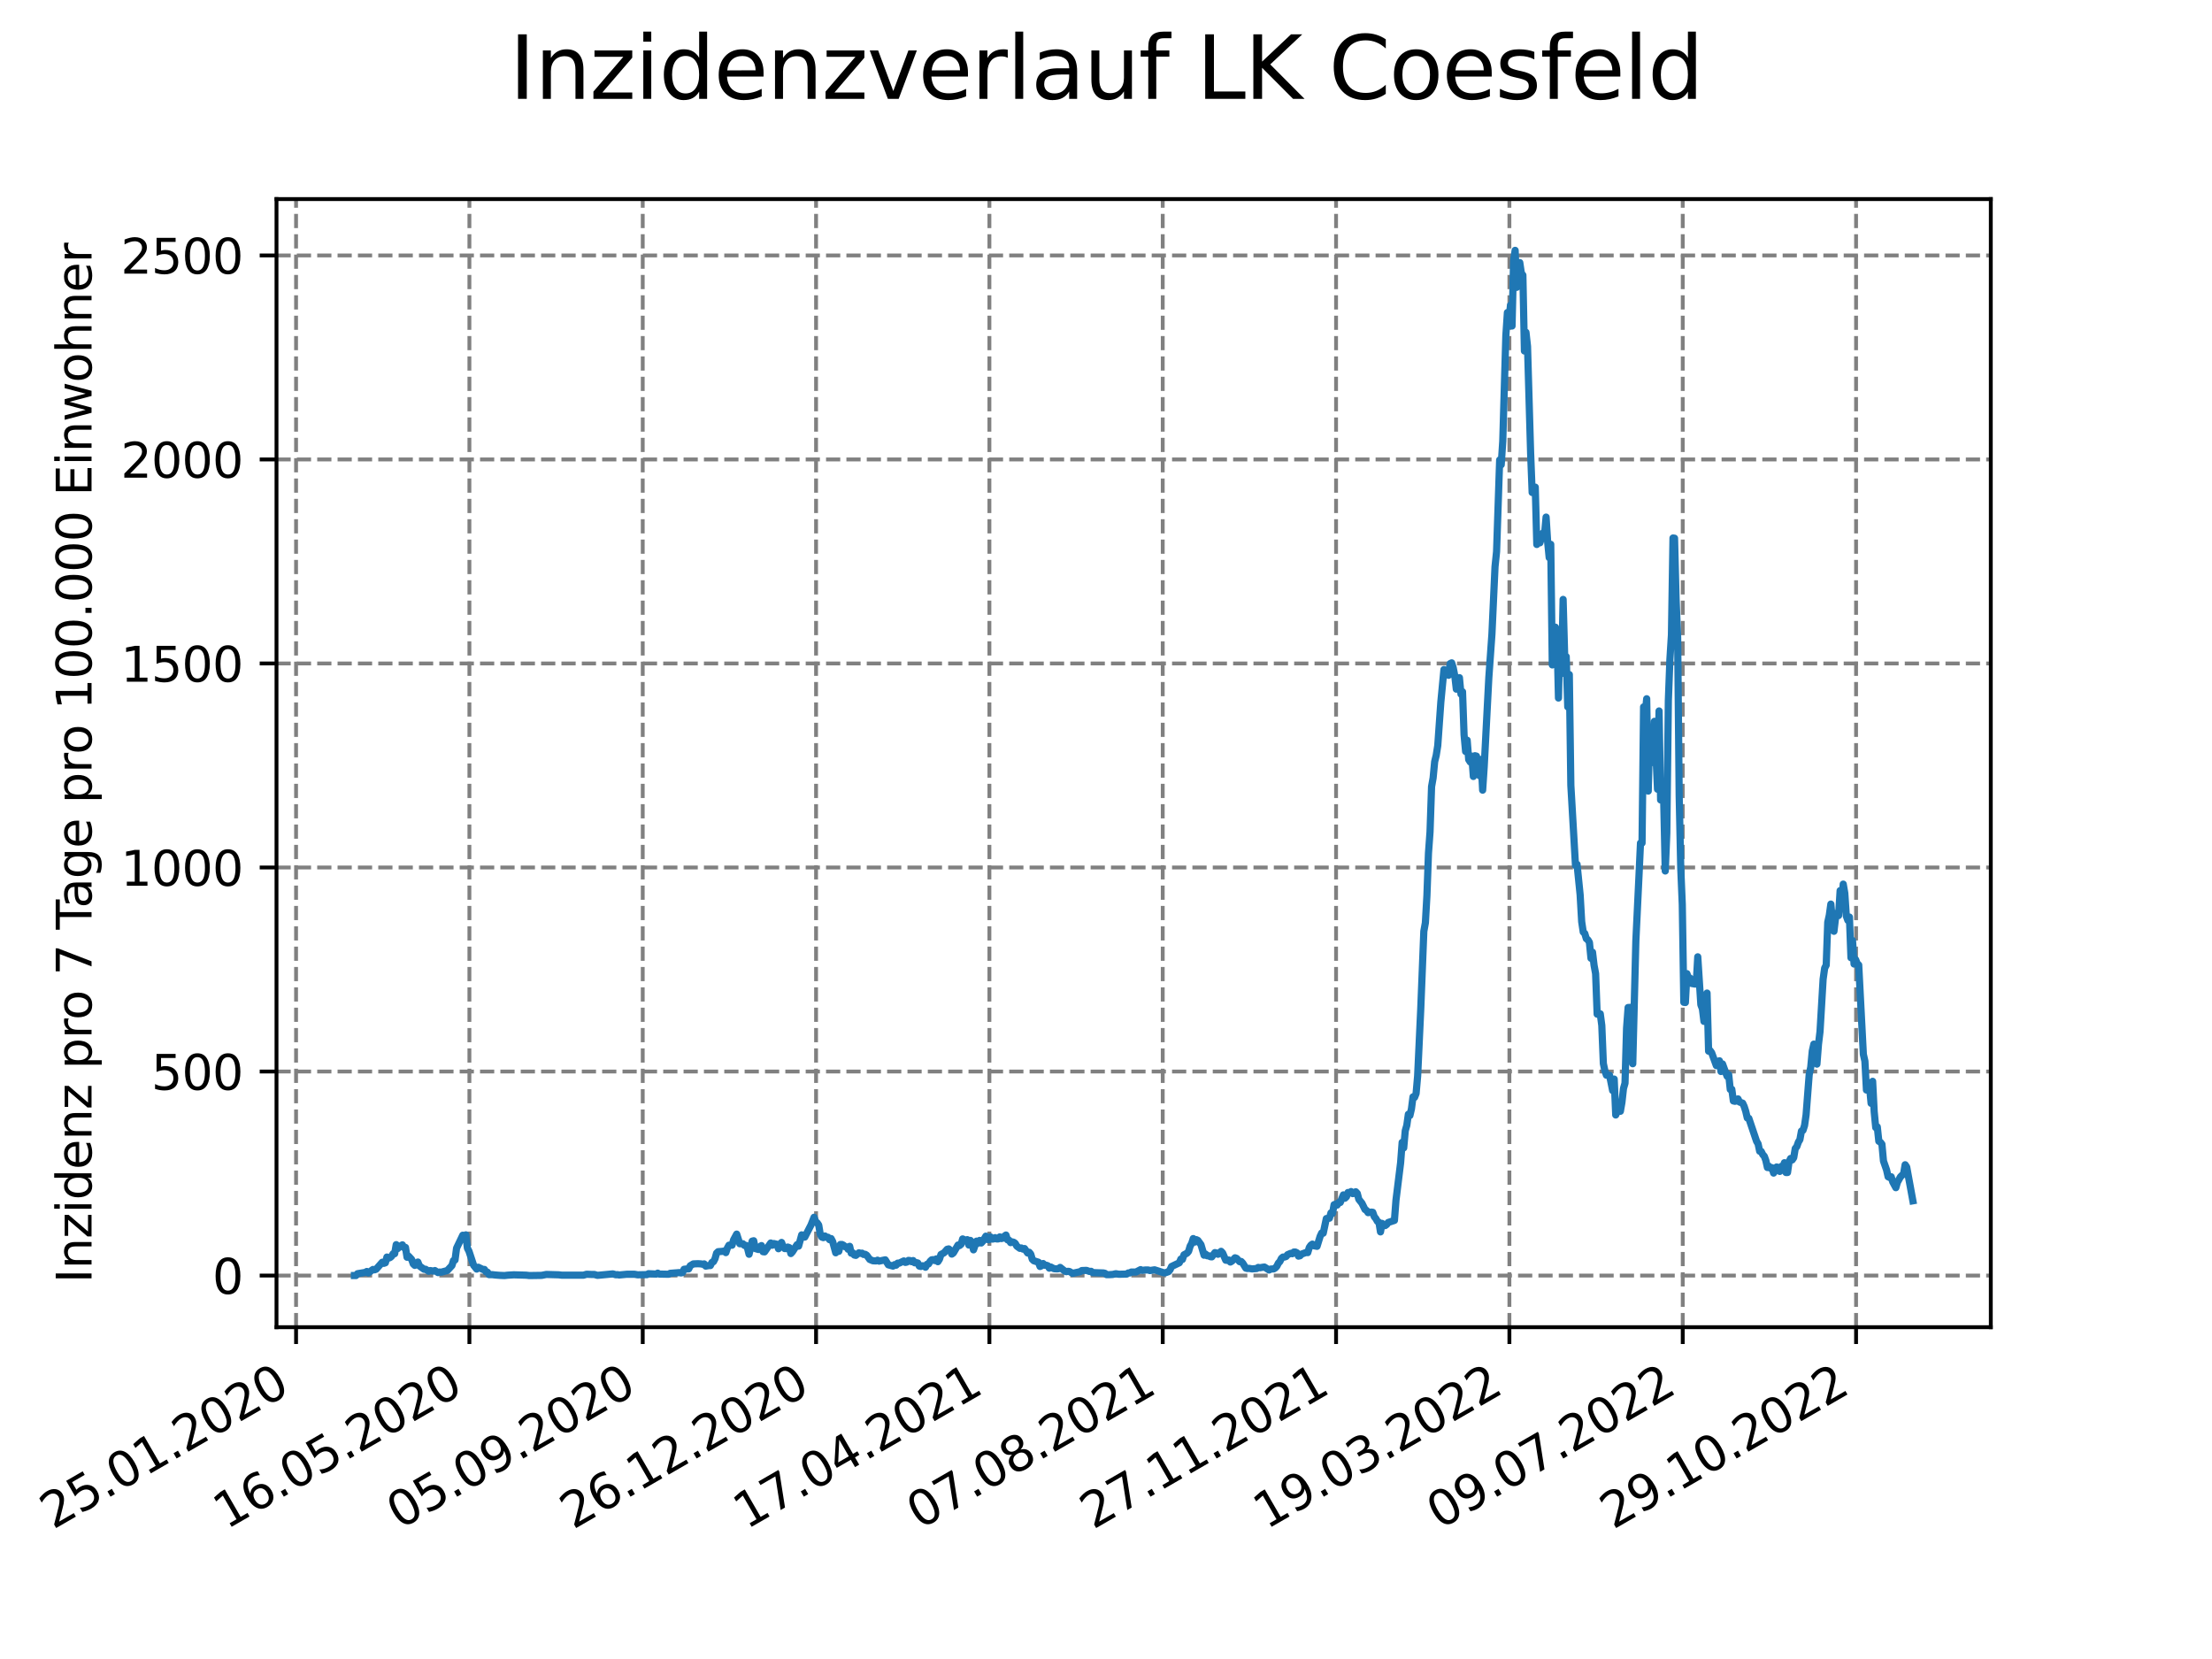<?xml version="1.0" encoding="utf-8" standalone="no"?>
<!DOCTYPE svg PUBLIC "-//W3C//DTD SVG 1.1//EN"
  "http://www.w3.org/Graphics/SVG/1.1/DTD/svg11.dtd">
<svg xmlns:xlink="http://www.w3.org/1999/xlink" width="460.8pt" height="345.6pt" viewBox="0 0 460.8 345.6" xmlns="http://www.w3.org/2000/svg" version="1.1">
 <defs>
  <style type="text/css">*{stroke-linejoin: round; stroke-linecap: butt}</style>
 </defs>
 <g id="figure_1">
  <g id="patch_1">
   <path d="M 0 345.6 
L 460.8 345.6 
L 460.8 0 
L 0 0 
z
" style="fill: #ffffff"/>
  </g>
  <g id="axes_1">
   <g id="patch_2">
    <path d="M 57.6 276.48 
L 414.72 276.48 
L 414.72 41.472 
L 57.6 41.472 
z
" style="fill: #ffffff"/>
   </g>
   <g id="matplotlib.axis_1">
    <g id="xtick_1">
     <g id="line2d_1">
      <path d="M 61.676 276.48 
L 61.676 41.472 
" clip-path="url(#pe09d4a6e7c)" style="fill: none; stroke-dasharray: 2.96,1.28; stroke-dashoffset: 0; stroke: #808080; stroke-width: 0.8"/>
     </g>
     <g id="line2d_2">
      <defs>
       <path id="mbc836ac49e" d="M 0 0 
L 0 3.5 
" style="stroke: #000000; stroke-width: 0.8"/>
      </defs>
      <g>
       <use xlink:href="#mbc836ac49e" x="61.676" y="276.48" style="stroke: #000000; stroke-width: 0.8"/>
      </g>
     </g>
     <g id="text_1">
      <!-- 25.01.2020 -->
      <g transform="translate(11.05 318.689) rotate(-30) scale(0.1 -0.1)">
       <defs>
        <path id="DejaVuSans-32" d="M 1228 531 
L 3431 531 
L 3431 0 
L 469 0 
L 469 531 
Q 828 903 1448 1529 
Q 2069 2156 2228 2338 
Q 2531 2678 2651 2914 
Q 2772 3150 2772 3378 
Q 2772 3750 2511 3984 
Q 2250 4219 1831 4219 
Q 1534 4219 1204 4116 
Q 875 4013 500 3803 
L 500 4441 
Q 881 4594 1212 4672 
Q 1544 4750 1819 4750 
Q 2544 4750 2975 4387 
Q 3406 4025 3406 3419 
Q 3406 3131 3298 2873 
Q 3191 2616 2906 2266 
Q 2828 2175 2409 1742 
Q 1991 1309 1228 531 
z
" transform="scale(0.016)"/>
        <path id="DejaVuSans-35" d="M 691 4666 
L 3169 4666 
L 3169 4134 
L 1269 4134 
L 1269 2991 
Q 1406 3038 1543 3061 
Q 1681 3084 1819 3084 
Q 2600 3084 3056 2656 
Q 3513 2228 3513 1497 
Q 3513 744 3044 326 
Q 2575 -91 1722 -91 
Q 1428 -91 1123 -41 
Q 819 9 494 109 
L 494 744 
Q 775 591 1075 516 
Q 1375 441 1709 441 
Q 2250 441 2565 725 
Q 2881 1009 2881 1497 
Q 2881 1984 2565 2268 
Q 2250 2553 1709 2553 
Q 1456 2553 1204 2497 
Q 953 2441 691 2322 
L 691 4666 
z
" transform="scale(0.016)"/>
        <path id="DejaVuSans-2e" d="M 684 794 
L 1344 794 
L 1344 0 
L 684 0 
L 684 794 
z
" transform="scale(0.016)"/>
        <path id="DejaVuSans-30" d="M 2034 4250 
Q 1547 4250 1301 3770 
Q 1056 3291 1056 2328 
Q 1056 1369 1301 889 
Q 1547 409 2034 409 
Q 2525 409 2770 889 
Q 3016 1369 3016 2328 
Q 3016 3291 2770 3770 
Q 2525 4250 2034 4250 
z
M 2034 4750 
Q 2819 4750 3233 4129 
Q 3647 3509 3647 2328 
Q 3647 1150 3233 529 
Q 2819 -91 2034 -91 
Q 1250 -91 836 529 
Q 422 1150 422 2328 
Q 422 3509 836 4129 
Q 1250 4750 2034 4750 
z
" transform="scale(0.016)"/>
        <path id="DejaVuSans-31" d="M 794 531 
L 1825 531 
L 1825 4091 
L 703 3866 
L 703 4441 
L 1819 4666 
L 2450 4666 
L 2450 531 
L 3481 531 
L 3481 0 
L 794 0 
L 794 531 
z
" transform="scale(0.016)"/>
       </defs>
       <use xlink:href="#DejaVuSans-32"/>
       <use xlink:href="#DejaVuSans-35" x="63.623"/>
       <use xlink:href="#DejaVuSans-2e" x="127.246"/>
       <use xlink:href="#DejaVuSans-30" x="159.033"/>
       <use xlink:href="#DejaVuSans-31" x="222.656"/>
       <use xlink:href="#DejaVuSans-2e" x="286.279"/>
       <use xlink:href="#DejaVuSans-32" x="318.066"/>
       <use xlink:href="#DejaVuSans-30" x="381.689"/>
       <use xlink:href="#DejaVuSans-32" x="445.312"/>
       <use xlink:href="#DejaVuSans-30" x="508.936"/>
      </g>
     </g>
    </g>
    <g id="xtick_2">
     <g id="line2d_3">
      <path d="M 97.784 276.48 
L 97.784 41.472 
" clip-path="url(#pe09d4a6e7c)" style="fill: none; stroke-dasharray: 2.96,1.28; stroke-dashoffset: 0; stroke: #808080; stroke-width: 0.8"/>
     </g>
     <g id="line2d_4">
      <g>
       <use xlink:href="#mbc836ac49e" x="97.784" y="276.48" style="stroke: #000000; stroke-width: 0.8"/>
      </g>
     </g>
     <g id="text_2">
      <!-- 16.05.2020 -->
      <g transform="translate(47.159 318.689) rotate(-30) scale(0.1 -0.1)">
       <defs>
        <path id="DejaVuSans-36" d="M 2113 2584 
Q 1688 2584 1439 2293 
Q 1191 2003 1191 1497 
Q 1191 994 1439 701 
Q 1688 409 2113 409 
Q 2538 409 2786 701 
Q 3034 994 3034 1497 
Q 3034 2003 2786 2293 
Q 2538 2584 2113 2584 
z
M 3366 4563 
L 3366 3988 
Q 3128 4100 2886 4159 
Q 2644 4219 2406 4219 
Q 1781 4219 1451 3797 
Q 1122 3375 1075 2522 
Q 1259 2794 1537 2939 
Q 1816 3084 2150 3084 
Q 2853 3084 3261 2657 
Q 3669 2231 3669 1497 
Q 3669 778 3244 343 
Q 2819 -91 2113 -91 
Q 1303 -91 875 529 
Q 447 1150 447 2328 
Q 447 3434 972 4092 
Q 1497 4750 2381 4750 
Q 2619 4750 2861 4703 
Q 3103 4656 3366 4563 
z
" transform="scale(0.016)"/>
       </defs>
       <use xlink:href="#DejaVuSans-31"/>
       <use xlink:href="#DejaVuSans-36" x="63.623"/>
       <use xlink:href="#DejaVuSans-2e" x="127.246"/>
       <use xlink:href="#DejaVuSans-30" x="159.033"/>
       <use xlink:href="#DejaVuSans-35" x="222.656"/>
       <use xlink:href="#DejaVuSans-2e" x="286.279"/>
       <use xlink:href="#DejaVuSans-32" x="318.066"/>
       <use xlink:href="#DejaVuSans-30" x="381.689"/>
       <use xlink:href="#DejaVuSans-32" x="445.312"/>
       <use xlink:href="#DejaVuSans-30" x="508.936"/>
      </g>
     </g>
    </g>
    <g id="xtick_3">
     <g id="line2d_5">
      <path d="M 133.893 276.48 
L 133.893 41.472 
" clip-path="url(#pe09d4a6e7c)" style="fill: none; stroke-dasharray: 2.96,1.28; stroke-dashoffset: 0; stroke: #808080; stroke-width: 0.8"/>
     </g>
     <g id="line2d_6">
      <g>
       <use xlink:href="#mbc836ac49e" x="133.893" y="276.48" style="stroke: #000000; stroke-width: 0.8"/>
      </g>
     </g>
     <g id="text_3">
      <!-- 05.09.2020 -->
      <g transform="translate(83.268 318.689) rotate(-30) scale(0.1 -0.1)">
       <defs>
        <path id="DejaVuSans-39" d="M 703 97 
L 703 672 
Q 941 559 1184 500 
Q 1428 441 1663 441 
Q 2288 441 2617 861 
Q 2947 1281 2994 2138 
Q 2813 1869 2534 1725 
Q 2256 1581 1919 1581 
Q 1219 1581 811 2004 
Q 403 2428 403 3163 
Q 403 3881 828 4315 
Q 1253 4750 1959 4750 
Q 2769 4750 3195 4129 
Q 3622 3509 3622 2328 
Q 3622 1225 3098 567 
Q 2575 -91 1691 -91 
Q 1453 -91 1209 -44 
Q 966 3 703 97 
z
M 1959 2075 
Q 2384 2075 2632 2365 
Q 2881 2656 2881 3163 
Q 2881 3666 2632 3958 
Q 2384 4250 1959 4250 
Q 1534 4250 1286 3958 
Q 1038 3666 1038 3163 
Q 1038 2656 1286 2365 
Q 1534 2075 1959 2075 
z
" transform="scale(0.016)"/>
       </defs>
       <use xlink:href="#DejaVuSans-30"/>
       <use xlink:href="#DejaVuSans-35" x="63.623"/>
       <use xlink:href="#DejaVuSans-2e" x="127.246"/>
       <use xlink:href="#DejaVuSans-30" x="159.033"/>
       <use xlink:href="#DejaVuSans-39" x="222.656"/>
       <use xlink:href="#DejaVuSans-2e" x="286.279"/>
       <use xlink:href="#DejaVuSans-32" x="318.066"/>
       <use xlink:href="#DejaVuSans-30" x="381.689"/>
       <use xlink:href="#DejaVuSans-32" x="445.312"/>
       <use xlink:href="#DejaVuSans-30" x="508.936"/>
      </g>
     </g>
    </g>
    <g id="xtick_4">
     <g id="line2d_7">
      <path d="M 170.001 276.48 
L 170.001 41.472 
" clip-path="url(#pe09d4a6e7c)" style="fill: none; stroke-dasharray: 2.96,1.28; stroke-dashoffset: 0; stroke: #808080; stroke-width: 0.8"/>
     </g>
     <g id="line2d_8">
      <g>
       <use xlink:href="#mbc836ac49e" x="170.001" y="276.48" style="stroke: #000000; stroke-width: 0.8"/>
      </g>
     </g>
     <g id="text_4">
      <!-- 26.12.2020 -->
      <g transform="translate(119.376 318.689) rotate(-30) scale(0.1 -0.1)">
       <use xlink:href="#DejaVuSans-32"/>
       <use xlink:href="#DejaVuSans-36" x="63.623"/>
       <use xlink:href="#DejaVuSans-2e" x="127.246"/>
       <use xlink:href="#DejaVuSans-31" x="159.033"/>
       <use xlink:href="#DejaVuSans-32" x="222.656"/>
       <use xlink:href="#DejaVuSans-2e" x="286.279"/>
       <use xlink:href="#DejaVuSans-32" x="318.066"/>
       <use xlink:href="#DejaVuSans-30" x="381.689"/>
       <use xlink:href="#DejaVuSans-32" x="445.312"/>
       <use xlink:href="#DejaVuSans-30" x="508.936"/>
      </g>
     </g>
    </g>
    <g id="xtick_5">
     <g id="line2d_9">
      <path d="M 206.11 276.48 
L 206.11 41.472 
" clip-path="url(#pe09d4a6e7c)" style="fill: none; stroke-dasharray: 2.96,1.28; stroke-dashoffset: 0; stroke: #808080; stroke-width: 0.8"/>
     </g>
     <g id="line2d_10">
      <g>
       <use xlink:href="#mbc836ac49e" x="206.11" y="276.48" style="stroke: #000000; stroke-width: 0.8"/>
      </g>
     </g>
     <g id="text_5">
      <!-- 17.04.2021 -->
      <g transform="translate(155.485 318.689) rotate(-30) scale(0.1 -0.1)">
       <defs>
        <path id="DejaVuSans-37" d="M 525 4666 
L 3525 4666 
L 3525 4397 
L 1831 0 
L 1172 0 
L 2766 4134 
L 525 4134 
L 525 4666 
z
" transform="scale(0.016)"/>
        <path id="DejaVuSans-34" d="M 2419 4116 
L 825 1625 
L 2419 1625 
L 2419 4116 
z
M 2253 4666 
L 3047 4666 
L 3047 1625 
L 3713 1625 
L 3713 1100 
L 3047 1100 
L 3047 0 
L 2419 0 
L 2419 1100 
L 313 1100 
L 313 1709 
L 2253 4666 
z
" transform="scale(0.016)"/>
       </defs>
       <use xlink:href="#DejaVuSans-31"/>
       <use xlink:href="#DejaVuSans-37" x="63.623"/>
       <use xlink:href="#DejaVuSans-2e" x="127.246"/>
       <use xlink:href="#DejaVuSans-30" x="159.033"/>
       <use xlink:href="#DejaVuSans-34" x="222.656"/>
       <use xlink:href="#DejaVuSans-2e" x="286.279"/>
       <use xlink:href="#DejaVuSans-32" x="318.066"/>
       <use xlink:href="#DejaVuSans-30" x="381.689"/>
       <use xlink:href="#DejaVuSans-32" x="445.312"/>
       <use xlink:href="#DejaVuSans-31" x="508.936"/>
      </g>
     </g>
    </g>
    <g id="xtick_6">
     <g id="line2d_11">
      <path d="M 242.218 276.48 
L 242.218 41.472 
" clip-path="url(#pe09d4a6e7c)" style="fill: none; stroke-dasharray: 2.96,1.28; stroke-dashoffset: 0; stroke: #808080; stroke-width: 0.8"/>
     </g>
     <g id="line2d_12">
      <g>
       <use xlink:href="#mbc836ac49e" x="242.218" y="276.48" style="stroke: #000000; stroke-width: 0.8"/>
      </g>
     </g>
     <g id="text_6">
      <!-- 07.08.2021 -->
      <g transform="translate(191.593 318.689) rotate(-30) scale(0.1 -0.1)">
       <defs>
        <path id="DejaVuSans-38" d="M 2034 2216 
Q 1584 2216 1326 1975 
Q 1069 1734 1069 1313 
Q 1069 891 1326 650 
Q 1584 409 2034 409 
Q 2484 409 2743 651 
Q 3003 894 3003 1313 
Q 3003 1734 2745 1975 
Q 2488 2216 2034 2216 
z
M 1403 2484 
Q 997 2584 770 2862 
Q 544 3141 544 3541 
Q 544 4100 942 4425 
Q 1341 4750 2034 4750 
Q 2731 4750 3128 4425 
Q 3525 4100 3525 3541 
Q 3525 3141 3298 2862 
Q 3072 2584 2669 2484 
Q 3125 2378 3379 2068 
Q 3634 1759 3634 1313 
Q 3634 634 3220 271 
Q 2806 -91 2034 -91 
Q 1263 -91 848 271 
Q 434 634 434 1313 
Q 434 1759 690 2068 
Q 947 2378 1403 2484 
z
M 1172 3481 
Q 1172 3119 1398 2916 
Q 1625 2713 2034 2713 
Q 2441 2713 2670 2916 
Q 2900 3119 2900 3481 
Q 2900 3844 2670 4047 
Q 2441 4250 2034 4250 
Q 1625 4250 1398 4047 
Q 1172 3844 1172 3481 
z
" transform="scale(0.016)"/>
       </defs>
       <use xlink:href="#DejaVuSans-30"/>
       <use xlink:href="#DejaVuSans-37" x="63.623"/>
       <use xlink:href="#DejaVuSans-2e" x="127.246"/>
       <use xlink:href="#DejaVuSans-30" x="159.033"/>
       <use xlink:href="#DejaVuSans-38" x="222.656"/>
       <use xlink:href="#DejaVuSans-2e" x="286.279"/>
       <use xlink:href="#DejaVuSans-32" x="318.066"/>
       <use xlink:href="#DejaVuSans-30" x="381.689"/>
       <use xlink:href="#DejaVuSans-32" x="445.312"/>
       <use xlink:href="#DejaVuSans-31" x="508.936"/>
      </g>
     </g>
    </g>
    <g id="xtick_7">
     <g id="line2d_13">
      <path d="M 278.327 276.48 
L 278.327 41.472 
" clip-path="url(#pe09d4a6e7c)" style="fill: none; stroke-dasharray: 2.96,1.28; stroke-dashoffset: 0; stroke: #808080; stroke-width: 0.8"/>
     </g>
     <g id="line2d_14">
      <g>
       <use xlink:href="#mbc836ac49e" x="278.327" y="276.48" style="stroke: #000000; stroke-width: 0.8"/>
      </g>
     </g>
     <g id="text_7">
      <!-- 27.11.2021 -->
      <g transform="translate(227.702 318.689) rotate(-30) scale(0.1 -0.1)">
       <use xlink:href="#DejaVuSans-32"/>
       <use xlink:href="#DejaVuSans-37" x="63.623"/>
       <use xlink:href="#DejaVuSans-2e" x="127.246"/>
       <use xlink:href="#DejaVuSans-31" x="159.033"/>
       <use xlink:href="#DejaVuSans-31" x="222.656"/>
       <use xlink:href="#DejaVuSans-2e" x="286.279"/>
       <use xlink:href="#DejaVuSans-32" x="318.066"/>
       <use xlink:href="#DejaVuSans-30" x="381.689"/>
       <use xlink:href="#DejaVuSans-32" x="445.312"/>
       <use xlink:href="#DejaVuSans-31" x="508.936"/>
      </g>
     </g>
    </g>
    <g id="xtick_8">
     <g id="line2d_15">
      <path d="M 314.435 276.48 
L 314.435 41.472 
" clip-path="url(#pe09d4a6e7c)" style="fill: none; stroke-dasharray: 2.96,1.28; stroke-dashoffset: 0; stroke: #808080; stroke-width: 0.8"/>
     </g>
     <g id="line2d_16">
      <g>
       <use xlink:href="#mbc836ac49e" x="314.435" y="276.48" style="stroke: #000000; stroke-width: 0.8"/>
      </g>
     </g>
     <g id="text_8">
      <!-- 19.03.2022 -->
      <g transform="translate(263.81 318.689) rotate(-30) scale(0.1 -0.1)">
       <defs>
        <path id="DejaVuSans-33" d="M 2597 2516 
Q 3050 2419 3304 2112 
Q 3559 1806 3559 1356 
Q 3559 666 3084 287 
Q 2609 -91 1734 -91 
Q 1441 -91 1130 -33 
Q 819 25 488 141 
L 488 750 
Q 750 597 1062 519 
Q 1375 441 1716 441 
Q 2309 441 2620 675 
Q 2931 909 2931 1356 
Q 2931 1769 2642 2001 
Q 2353 2234 1838 2234 
L 1294 2234 
L 1294 2753 
L 1863 2753 
Q 2328 2753 2575 2939 
Q 2822 3125 2822 3475 
Q 2822 3834 2567 4026 
Q 2313 4219 1838 4219 
Q 1578 4219 1281 4162 
Q 984 4106 628 3988 
L 628 4550 
Q 988 4650 1302 4700 
Q 1616 4750 1894 4750 
Q 2613 4750 3031 4423 
Q 3450 4097 3450 3541 
Q 3450 3153 3228 2886 
Q 3006 2619 2597 2516 
z
" transform="scale(0.016)"/>
       </defs>
       <use xlink:href="#DejaVuSans-31"/>
       <use xlink:href="#DejaVuSans-39" x="63.623"/>
       <use xlink:href="#DejaVuSans-2e" x="127.246"/>
       <use xlink:href="#DejaVuSans-30" x="159.033"/>
       <use xlink:href="#DejaVuSans-33" x="222.656"/>
       <use xlink:href="#DejaVuSans-2e" x="286.279"/>
       <use xlink:href="#DejaVuSans-32" x="318.066"/>
       <use xlink:href="#DejaVuSans-30" x="381.689"/>
       <use xlink:href="#DejaVuSans-32" x="445.312"/>
       <use xlink:href="#DejaVuSans-32" x="508.936"/>
      </g>
     </g>
    </g>
    <g id="xtick_9">
     <g id="line2d_17">
      <path d="M 350.544 276.48 
L 350.544 41.472 
" clip-path="url(#pe09d4a6e7c)" style="fill: none; stroke-dasharray: 2.96,1.28; stroke-dashoffset: 0; stroke: #808080; stroke-width: 0.8"/>
     </g>
     <g id="line2d_18">
      <g>
       <use xlink:href="#mbc836ac49e" x="350.544" y="276.48" style="stroke: #000000; stroke-width: 0.8"/>
      </g>
     </g>
     <g id="text_9">
      <!-- 09.07.2022 -->
      <g transform="translate(299.919 318.689) rotate(-30) scale(0.1 -0.1)">
       <use xlink:href="#DejaVuSans-30"/>
       <use xlink:href="#DejaVuSans-39" x="63.623"/>
       <use xlink:href="#DejaVuSans-2e" x="127.246"/>
       <use xlink:href="#DejaVuSans-30" x="159.033"/>
       <use xlink:href="#DejaVuSans-37" x="222.656"/>
       <use xlink:href="#DejaVuSans-2e" x="286.279"/>
       <use xlink:href="#DejaVuSans-32" x="318.066"/>
       <use xlink:href="#DejaVuSans-30" x="381.689"/>
       <use xlink:href="#DejaVuSans-32" x="445.312"/>
       <use xlink:href="#DejaVuSans-32" x="508.936"/>
      </g>
     </g>
    </g>
    <g id="xtick_10">
     <g id="line2d_19">
      <path d="M 386.653 276.48 
L 386.653 41.472 
" clip-path="url(#pe09d4a6e7c)" style="fill: none; stroke-dasharray: 2.96,1.28; stroke-dashoffset: 0; stroke: #808080; stroke-width: 0.8"/>
     </g>
     <g id="line2d_20">
      <g>
       <use xlink:href="#mbc836ac49e" x="386.653" y="276.48" style="stroke: #000000; stroke-width: 0.8"/>
      </g>
     </g>
     <g id="text_10">
      <!-- 29.10.2022 -->
      <g transform="translate(336.027 318.689) rotate(-30) scale(0.1 -0.1)">
       <use xlink:href="#DejaVuSans-32"/>
       <use xlink:href="#DejaVuSans-39" x="63.623"/>
       <use xlink:href="#DejaVuSans-2e" x="127.246"/>
       <use xlink:href="#DejaVuSans-31" x="159.033"/>
       <use xlink:href="#DejaVuSans-30" x="222.656"/>
       <use xlink:href="#DejaVuSans-2e" x="286.279"/>
       <use xlink:href="#DejaVuSans-32" x="318.066"/>
       <use xlink:href="#DejaVuSans-30" x="381.689"/>
       <use xlink:href="#DejaVuSans-32" x="445.312"/>
       <use xlink:href="#DejaVuSans-32" x="508.936"/>
      </g>
     </g>
    </g>
   </g>
   <g id="matplotlib.axis_2">
    <g id="ytick_1">
     <g id="line2d_21">
      <path d="M 57.6 265.721 
L 414.72 265.721 
" clip-path="url(#pe09d4a6e7c)" style="fill: none; stroke-dasharray: 2.96,1.28; stroke-dashoffset: 0; stroke: #808080; stroke-width: 0.8"/>
     </g>
     <g id="line2d_22">
      <defs>
       <path id="m935ef49c66" d="M 0 0 
L -3.5 0 
" style="stroke: #000000; stroke-width: 0.8"/>
      </defs>
      <g>
       <use xlink:href="#m935ef49c66" x="57.6" y="265.721" style="stroke: #000000; stroke-width: 0.8"/>
      </g>
     </g>
     <g id="text_11">
      <!-- 0 -->
      <g transform="translate(44.237 269.52) scale(0.1 -0.1)">
       <use xlink:href="#DejaVuSans-30"/>
      </g>
     </g>
    </g>
    <g id="ytick_2">
     <g id="line2d_23">
      <path d="M 57.6 223.218 
L 414.72 223.218 
" clip-path="url(#pe09d4a6e7c)" style="fill: none; stroke-dasharray: 2.96,1.28; stroke-dashoffset: 0; stroke: #808080; stroke-width: 0.8"/>
     </g>
     <g id="line2d_24">
      <g>
       <use xlink:href="#m935ef49c66" x="57.6" y="223.218" style="stroke: #000000; stroke-width: 0.8"/>
      </g>
     </g>
     <g id="text_12">
      <!-- 500 -->
      <g transform="translate(31.512 227.017) scale(0.1 -0.1)">
       <use xlink:href="#DejaVuSans-35"/>
       <use xlink:href="#DejaVuSans-30" x="63.623"/>
       <use xlink:href="#DejaVuSans-30" x="127.246"/>
      </g>
     </g>
    </g>
    <g id="ytick_3">
     <g id="line2d_25">
      <path d="M 57.6 180.716 
L 414.72 180.716 
" clip-path="url(#pe09d4a6e7c)" style="fill: none; stroke-dasharray: 2.96,1.28; stroke-dashoffset: 0; stroke: #808080; stroke-width: 0.8"/>
     </g>
     <g id="line2d_26">
      <g>
       <use xlink:href="#m935ef49c66" x="57.6" y="180.716" style="stroke: #000000; stroke-width: 0.8"/>
      </g>
     </g>
     <g id="text_13">
      <!-- 1000 -->
      <g transform="translate(25.15 184.515) scale(0.1 -0.1)">
       <use xlink:href="#DejaVuSans-31"/>
       <use xlink:href="#DejaVuSans-30" x="63.623"/>
       <use xlink:href="#DejaVuSans-30" x="127.246"/>
       <use xlink:href="#DejaVuSans-30" x="190.869"/>
      </g>
     </g>
    </g>
    <g id="ytick_4">
     <g id="line2d_27">
      <path d="M 57.6 138.213 
L 414.72 138.213 
" clip-path="url(#pe09d4a6e7c)" style="fill: none; stroke-dasharray: 2.96,1.28; stroke-dashoffset: 0; stroke: #808080; stroke-width: 0.8"/>
     </g>
     <g id="line2d_28">
      <g>
       <use xlink:href="#m935ef49c66" x="57.6" y="138.213" style="stroke: #000000; stroke-width: 0.8"/>
      </g>
     </g>
     <g id="text_14">
      <!-- 1500 -->
      <g transform="translate(25.15 142.012) scale(0.1 -0.1)">
       <use xlink:href="#DejaVuSans-31"/>
       <use xlink:href="#DejaVuSans-35" x="63.623"/>
       <use xlink:href="#DejaVuSans-30" x="127.246"/>
       <use xlink:href="#DejaVuSans-30" x="190.869"/>
      </g>
     </g>
    </g>
    <g id="ytick_5">
     <g id="line2d_29">
      <path d="M 57.6 95.711 
L 414.72 95.711 
" clip-path="url(#pe09d4a6e7c)" style="fill: none; stroke-dasharray: 2.96,1.28; stroke-dashoffset: 0; stroke: #808080; stroke-width: 0.8"/>
     </g>
     <g id="line2d_30">
      <g>
       <use xlink:href="#m935ef49c66" x="57.6" y="95.711" style="stroke: #000000; stroke-width: 0.8"/>
      </g>
     </g>
     <g id="text_15">
      <!-- 2000 -->
      <g transform="translate(25.15 99.51) scale(0.1 -0.1)">
       <use xlink:href="#DejaVuSans-32"/>
       <use xlink:href="#DejaVuSans-30" x="63.623"/>
       <use xlink:href="#DejaVuSans-30" x="127.246"/>
       <use xlink:href="#DejaVuSans-30" x="190.869"/>
      </g>
     </g>
    </g>
    <g id="ytick_6">
     <g id="line2d_31">
      <path d="M 57.6 53.208 
L 414.72 53.208 
" clip-path="url(#pe09d4a6e7c)" style="fill: none; stroke-dasharray: 2.96,1.28; stroke-dashoffset: 0; stroke: #808080; stroke-width: 0.8"/>
     </g>
     <g id="line2d_32">
      <g>
       <use xlink:href="#m935ef49c66" x="57.6" y="53.208" style="stroke: #000000; stroke-width: 0.8"/>
      </g>
     </g>
     <g id="text_16">
      <!-- 2500 -->
      <g transform="translate(25.15 57.007) scale(0.1 -0.1)">
       <use xlink:href="#DejaVuSans-32"/>
       <use xlink:href="#DejaVuSans-35" x="63.623"/>
       <use xlink:href="#DejaVuSans-30" x="127.246"/>
       <use xlink:href="#DejaVuSans-30" x="190.869"/>
      </g>
     </g>
    </g>
    <g id="text_17">
     <!-- Inzidenz pro 7 Tage pro 100.000 Einwohner -->
     <g transform="translate(19.07 267.301) rotate(-90) scale(0.1 -0.1)">
      <defs>
       <path id="DejaVuSans-49" d="M 628 4666 
L 1259 4666 
L 1259 0 
L 628 0 
L 628 4666 
z
" transform="scale(0.016)"/>
       <path id="DejaVuSans-6e" d="M 3513 2113 
L 3513 0 
L 2938 0 
L 2938 2094 
Q 2938 2591 2744 2837 
Q 2550 3084 2163 3084 
Q 1697 3084 1428 2787 
Q 1159 2491 1159 1978 
L 1159 0 
L 581 0 
L 581 3500 
L 1159 3500 
L 1159 2956 
Q 1366 3272 1645 3428 
Q 1925 3584 2291 3584 
Q 2894 3584 3203 3211 
Q 3513 2838 3513 2113 
z
" transform="scale(0.016)"/>
       <path id="DejaVuSans-7a" d="M 353 3500 
L 3084 3500 
L 3084 2975 
L 922 459 
L 3084 459 
L 3084 0 
L 275 0 
L 275 525 
L 2438 3041 
L 353 3041 
L 353 3500 
z
" transform="scale(0.016)"/>
       <path id="DejaVuSans-69" d="M 603 3500 
L 1178 3500 
L 1178 0 
L 603 0 
L 603 3500 
z
M 603 4863 
L 1178 4863 
L 1178 4134 
L 603 4134 
L 603 4863 
z
" transform="scale(0.016)"/>
       <path id="DejaVuSans-64" d="M 2906 2969 
L 2906 4863 
L 3481 4863 
L 3481 0 
L 2906 0 
L 2906 525 
Q 2725 213 2448 61 
Q 2172 -91 1784 -91 
Q 1150 -91 751 415 
Q 353 922 353 1747 
Q 353 2572 751 3078 
Q 1150 3584 1784 3584 
Q 2172 3584 2448 3432 
Q 2725 3281 2906 2969 
z
M 947 1747 
Q 947 1113 1208 752 
Q 1469 391 1925 391 
Q 2381 391 2643 752 
Q 2906 1113 2906 1747 
Q 2906 2381 2643 2742 
Q 2381 3103 1925 3103 
Q 1469 3103 1208 2742 
Q 947 2381 947 1747 
z
" transform="scale(0.016)"/>
       <path id="DejaVuSans-65" d="M 3597 1894 
L 3597 1613 
L 953 1613 
Q 991 1019 1311 708 
Q 1631 397 2203 397 
Q 2534 397 2845 478 
Q 3156 559 3463 722 
L 3463 178 
Q 3153 47 2828 -22 
Q 2503 -91 2169 -91 
Q 1331 -91 842 396 
Q 353 884 353 1716 
Q 353 2575 817 3079 
Q 1281 3584 2069 3584 
Q 2775 3584 3186 3129 
Q 3597 2675 3597 1894 
z
M 3022 2063 
Q 3016 2534 2758 2815 
Q 2500 3097 2075 3097 
Q 1594 3097 1305 2825 
Q 1016 2553 972 2059 
L 3022 2063 
z
" transform="scale(0.016)"/>
       <path id="DejaVuSans-20" transform="scale(0.016)"/>
       <path id="DejaVuSans-70" d="M 1159 525 
L 1159 -1331 
L 581 -1331 
L 581 3500 
L 1159 3500 
L 1159 2969 
Q 1341 3281 1617 3432 
Q 1894 3584 2278 3584 
Q 2916 3584 3314 3078 
Q 3713 2572 3713 1747 
Q 3713 922 3314 415 
Q 2916 -91 2278 -91 
Q 1894 -91 1617 61 
Q 1341 213 1159 525 
z
M 3116 1747 
Q 3116 2381 2855 2742 
Q 2594 3103 2138 3103 
Q 1681 3103 1420 2742 
Q 1159 2381 1159 1747 
Q 1159 1113 1420 752 
Q 1681 391 2138 391 
Q 2594 391 2855 752 
Q 3116 1113 3116 1747 
z
" transform="scale(0.016)"/>
       <path id="DejaVuSans-72" d="M 2631 2963 
Q 2534 3019 2420 3045 
Q 2306 3072 2169 3072 
Q 1681 3072 1420 2755 
Q 1159 2438 1159 1844 
L 1159 0 
L 581 0 
L 581 3500 
L 1159 3500 
L 1159 2956 
Q 1341 3275 1631 3429 
Q 1922 3584 2338 3584 
Q 2397 3584 2469 3576 
Q 2541 3569 2628 3553 
L 2631 2963 
z
" transform="scale(0.016)"/>
       <path id="DejaVuSans-6f" d="M 1959 3097 
Q 1497 3097 1228 2736 
Q 959 2375 959 1747 
Q 959 1119 1226 758 
Q 1494 397 1959 397 
Q 2419 397 2687 759 
Q 2956 1122 2956 1747 
Q 2956 2369 2687 2733 
Q 2419 3097 1959 3097 
z
M 1959 3584 
Q 2709 3584 3137 3096 
Q 3566 2609 3566 1747 
Q 3566 888 3137 398 
Q 2709 -91 1959 -91 
Q 1206 -91 779 398 
Q 353 888 353 1747 
Q 353 2609 779 3096 
Q 1206 3584 1959 3584 
z
" transform="scale(0.016)"/>
       <path id="DejaVuSans-54" d="M -19 4666 
L 3928 4666 
L 3928 4134 
L 2272 4134 
L 2272 0 
L 1638 0 
L 1638 4134 
L -19 4134 
L -19 4666 
z
" transform="scale(0.016)"/>
       <path id="DejaVuSans-61" d="M 2194 1759 
Q 1497 1759 1228 1600 
Q 959 1441 959 1056 
Q 959 750 1161 570 
Q 1363 391 1709 391 
Q 2188 391 2477 730 
Q 2766 1069 2766 1631 
L 2766 1759 
L 2194 1759 
z
M 3341 1997 
L 3341 0 
L 2766 0 
L 2766 531 
Q 2569 213 2275 61 
Q 1981 -91 1556 -91 
Q 1019 -91 701 211 
Q 384 513 384 1019 
Q 384 1609 779 1909 
Q 1175 2209 1959 2209 
L 2766 2209 
L 2766 2266 
Q 2766 2663 2505 2880 
Q 2244 3097 1772 3097 
Q 1472 3097 1187 3025 
Q 903 2953 641 2809 
L 641 3341 
Q 956 3463 1253 3523 
Q 1550 3584 1831 3584 
Q 2591 3584 2966 3190 
Q 3341 2797 3341 1997 
z
" transform="scale(0.016)"/>
       <path id="DejaVuSans-67" d="M 2906 1791 
Q 2906 2416 2648 2759 
Q 2391 3103 1925 3103 
Q 1463 3103 1205 2759 
Q 947 2416 947 1791 
Q 947 1169 1205 825 
Q 1463 481 1925 481 
Q 2391 481 2648 825 
Q 2906 1169 2906 1791 
z
M 3481 434 
Q 3481 -459 3084 -895 
Q 2688 -1331 1869 -1331 
Q 1566 -1331 1297 -1286 
Q 1028 -1241 775 -1147 
L 775 -588 
Q 1028 -725 1275 -790 
Q 1522 -856 1778 -856 
Q 2344 -856 2625 -561 
Q 2906 -266 2906 331 
L 2906 616 
Q 2728 306 2450 153 
Q 2172 0 1784 0 
Q 1141 0 747 490 
Q 353 981 353 1791 
Q 353 2603 747 3093 
Q 1141 3584 1784 3584 
Q 2172 3584 2450 3431 
Q 2728 3278 2906 2969 
L 2906 3500 
L 3481 3500 
L 3481 434 
z
" transform="scale(0.016)"/>
       <path id="DejaVuSans-45" d="M 628 4666 
L 3578 4666 
L 3578 4134 
L 1259 4134 
L 1259 2753 
L 3481 2753 
L 3481 2222 
L 1259 2222 
L 1259 531 
L 3634 531 
L 3634 0 
L 628 0 
L 628 4666 
z
" transform="scale(0.016)"/>
       <path id="DejaVuSans-77" d="M 269 3500 
L 844 3500 
L 1563 769 
L 2278 3500 
L 2956 3500 
L 3675 769 
L 4391 3500 
L 4966 3500 
L 4050 0 
L 3372 0 
L 2619 2869 
L 1863 0 
L 1184 0 
L 269 3500 
z
" transform="scale(0.016)"/>
       <path id="DejaVuSans-68" d="M 3513 2113 
L 3513 0 
L 2938 0 
L 2938 2094 
Q 2938 2591 2744 2837 
Q 2550 3084 2163 3084 
Q 1697 3084 1428 2787 
Q 1159 2491 1159 1978 
L 1159 0 
L 581 0 
L 581 4863 
L 1159 4863 
L 1159 2956 
Q 1366 3272 1645 3428 
Q 1925 3584 2291 3584 
Q 2894 3584 3203 3211 
Q 3513 2838 3513 2113 
z
" transform="scale(0.016)"/>
      </defs>
      <use xlink:href="#DejaVuSans-49"/>
      <use xlink:href="#DejaVuSans-6e" x="29.492"/>
      <use xlink:href="#DejaVuSans-7a" x="92.871"/>
      <use xlink:href="#DejaVuSans-69" x="145.361"/>
      <use xlink:href="#DejaVuSans-64" x="173.145"/>
      <use xlink:href="#DejaVuSans-65" x="236.621"/>
      <use xlink:href="#DejaVuSans-6e" x="298.145"/>
      <use xlink:href="#DejaVuSans-7a" x="361.523"/>
      <use xlink:href="#DejaVuSans-20" x="414.014"/>
      <use xlink:href="#DejaVuSans-70" x="445.801"/>
      <use xlink:href="#DejaVuSans-72" x="509.277"/>
      <use xlink:href="#DejaVuSans-6f" x="548.141"/>
      <use xlink:href="#DejaVuSans-20" x="609.322"/>
      <use xlink:href="#DejaVuSans-37" x="641.109"/>
      <use xlink:href="#DejaVuSans-20" x="704.732"/>
      <use xlink:href="#DejaVuSans-54" x="736.52"/>
      <use xlink:href="#DejaVuSans-61" x="781.104"/>
      <use xlink:href="#DejaVuSans-67" x="842.383"/>
      <use xlink:href="#DejaVuSans-65" x="905.859"/>
      <use xlink:href="#DejaVuSans-20" x="967.383"/>
      <use xlink:href="#DejaVuSans-70" x="999.17"/>
      <use xlink:href="#DejaVuSans-72" x="1062.646"/>
      <use xlink:href="#DejaVuSans-6f" x="1101.51"/>
      <use xlink:href="#DejaVuSans-20" x="1162.691"/>
      <use xlink:href="#DejaVuSans-31" x="1194.479"/>
      <use xlink:href="#DejaVuSans-30" x="1258.102"/>
      <use xlink:href="#DejaVuSans-30" x="1321.725"/>
      <use xlink:href="#DejaVuSans-2e" x="1385.348"/>
      <use xlink:href="#DejaVuSans-30" x="1417.135"/>
      <use xlink:href="#DejaVuSans-30" x="1480.758"/>
      <use xlink:href="#DejaVuSans-30" x="1544.381"/>
      <use xlink:href="#DejaVuSans-20" x="1608.004"/>
      <use xlink:href="#DejaVuSans-45" x="1639.791"/>
      <use xlink:href="#DejaVuSans-69" x="1702.975"/>
      <use xlink:href="#DejaVuSans-6e" x="1730.758"/>
      <use xlink:href="#DejaVuSans-77" x="1794.137"/>
      <use xlink:href="#DejaVuSans-6f" x="1875.924"/>
      <use xlink:href="#DejaVuSans-68" x="1937.105"/>
      <use xlink:href="#DejaVuSans-6e" x="2000.484"/>
      <use xlink:href="#DejaVuSans-65" x="2063.863"/>
      <use xlink:href="#DejaVuSans-72" x="2125.387"/>
     </g>
    </g>
   </g>
   <g id="line2d_33">
    <path d="M 73.833 265.721 
L 74.155 265.721 
L 74.478 265.335 
L 76.09 265.066 
L 76.412 264.873 
L 76.734 265.181 
L 77.379 264.68 
L 77.701 264.449 
L 78.024 264.526 
L 78.346 264.411 
L 79.636 262.946 
L 79.958 263.177 
L 80.281 263.062 
L 80.603 261.867 
L 80.925 262.098 
L 81.248 261.983 
L 81.57 261.713 
L 81.893 261.173 
L 82.215 261.173 
L 82.537 259.285 
L 82.86 260.094 
L 83.182 259.709 
L 83.827 259.324 
L 84.149 259.902 
L 84.472 259.863 
L 84.794 261.906 
L 85.117 261.674 
L 85.761 262.368 
L 86.084 263.293 
L 86.406 263.601 
L 87.051 262.908 
L 87.373 263.717 
L 88.341 264.411 
L 88.663 264.411 
L 89.308 264.834 
L 89.63 264.68 
L 90.275 264.796 
L 90.597 264.68 
L 91.242 265.104 
L 91.565 264.989 
L 91.887 265.027 
L 93.177 264.68 
L 94.144 263.64 
L 94.466 262.599 
L 94.789 262.484 
L 95.111 260.017 
L 96.401 257.32 
L 96.723 257.551 
L 97.045 257.243 
L 97.368 260.017 
L 97.69 260.634 
L 98.657 263.563 
L 99.302 264.372 
L 99.625 263.987 
L 100.592 264.449 
L 100.914 264.449 
L 101.237 264.95 
L 101.559 265.027 
L 101.881 265.528 
L 102.526 265.528 
L 103.171 265.605 
L 104.138 265.682 
L 105.105 265.721 
L 105.75 265.644 
L 107.04 265.567 
L 109.619 265.644 
L 110.264 265.721 
L 112.843 265.682 
L 113.81 265.49 
L 116.389 265.567 
L 117.034 265.644 
L 121.548 265.644 
L 122.192 265.451 
L 123.16 265.49 
L 123.804 265.49 
L 124.449 265.682 
L 127.673 265.374 
L 128.318 265.567 
L 128.64 265.528 
L 128.963 265.605 
L 130.575 265.451 
L 131.22 265.451 
L 132.187 265.451 
L 132.832 265.567 
L 134.766 265.528 
L 135.088 265.335 
L 136.7 265.412 
L 137.023 265.22 
L 137.345 265.412 
L 139.279 265.451 
L 139.602 265.258 
L 141.536 265.104 
L 141.859 265.181 
L 142.181 265.104 
L 142.503 264.411 
L 143.148 264.333 
L 143.471 264.333 
L 143.793 263.678 
L 144.438 263.293 
L 145.405 263.254 
L 146.05 263.293 
L 146.372 263.37 
L 146.695 263.293 
L 147.017 263.755 
L 147.662 263.64 
L 147.984 263.64 
L 148.307 262.985 
L 148.629 262.831 
L 148.951 262.214 
L 149.274 261.058 
L 149.596 260.75 
L 150.563 260.673 
L 150.886 260.595 
L 151.208 260.942 
L 151.531 259.979 
L 151.853 259.401 
L 152.498 259.401 
L 152.82 258.283 
L 153.465 257.089 
L 154.11 259.093 
L 154.755 259.093 
L 155.077 259.439 
L 155.399 259.439 
L 155.722 260.017 
L 156.044 261.289 
L 156.689 258.553 
L 157.011 258.476 
L 157.334 260.094 
L 157.979 260.287 
L 158.301 259.709 
L 158.623 259.478 
L 158.946 260.75 
L 159.268 260.788 
L 160.558 258.938 
L 160.88 259.401 
L 161.203 259.054 
L 161.847 259.208 
L 162.17 260.133 
L 162.492 259.17 
L 162.815 258.823 
L 163.137 259.671 
L 163.459 260.094 
L 163.782 260.094 
L 164.104 259.786 
L 164.426 259.902 
L 164.749 261.135 
L 165.071 260.788 
L 166.038 259.285 
L 166.361 259.594 
L 167.006 257.243 
L 167.328 257.705 
L 167.65 257.705 
L 168.94 255.2 
L 169.585 253.582 
L 169.907 254.468 
L 170.23 254.738 
L 170.552 255.2 
L 170.874 257.127 
L 171.197 257.705 
L 171.519 257.821 
L 171.842 257.474 
L 172.164 257.744 
L 172.486 257.744 
L 172.809 258.245 
L 173.131 258.014 
L 173.454 258.63 
L 174.098 260.981 
L 174.421 260.017 
L 174.743 260.673 
L 175.066 259.247 
L 175.388 259.247 
L 175.71 259.401 
L 176.033 259.709 
L 176.355 259.748 
L 176.678 260.249 
L 177 259.632 
L 177.322 261.058 
L 177.645 260.981 
L 177.967 261.443 
L 178.29 261.52 
L 178.934 260.981 
L 179.257 261.096 
L 179.579 261.058 
L 179.902 261.328 
L 180.224 261.289 
L 180.546 261.482 
L 181.191 262.368 
L 181.836 262.638 
L 182.481 262.676 
L 182.803 262.522 
L 183.126 262.715 
L 184.415 262.445 
L 185.06 263.486 
L 186.027 263.755 
L 186.35 263.447 
L 186.672 263.563 
L 186.994 263.139 
L 187.317 263.139 
L 188.284 262.676 
L 188.606 262.985 
L 188.929 262.908 
L 189.251 262.561 
L 189.574 262.599 
L 189.896 262.831 
L 190.218 262.599 
L 190.541 263.062 
L 190.863 263.023 
L 191.186 263.1 
L 191.508 263.755 
L 191.83 263.832 
L 192.153 263.678 
L 192.475 263.717 
L 192.798 263.987 
L 193.12 263.37 
L 193.442 263.293 
L 193.765 262.753 
L 194.087 262.445 
L 194.409 262.407 
L 194.732 262.599 
L 195.054 262.253 
L 195.377 262.831 
L 195.699 262.33 
L 196.021 261.328 
L 196.666 260.981 
L 197.311 260.249 
L 197.633 260.172 
L 197.956 260.441 
L 198.278 261.251 
L 198.601 261.019 
L 199.568 259.362 
L 199.89 259.478 
L 200.213 259.208 
L 200.535 258.091 
L 201.18 258.399 
L 201.502 258.245 
L 201.825 259.362 
L 202.147 258.399 
L 202.469 258.9 
L 202.792 260.364 
L 203.437 258.553 
L 203.759 258.977 
L 204.081 258.399 
L 204.404 258.938 
L 204.726 258.592 
L 205.371 257.513 
L 205.693 258.206 
L 206.016 258.245 
L 206.338 257.667 
L 206.661 258.129 
L 206.983 258.091 
L 207.305 257.821 
L 207.628 258.091 
L 207.95 258.091 
L 208.273 257.667 
L 208.595 258.014 
L 208.917 257.936 
L 209.24 257.513 
L 209.562 257.281 
L 209.885 258.283 
L 210.207 258.36 
L 210.529 258.861 
L 210.852 258.707 
L 211.174 258.784 
L 211.497 259.015 
L 211.819 259.594 
L 212.464 260.056 
L 212.786 259.979 
L 213.109 260.21 
L 213.431 260.094 
L 214.076 261.019 
L 214.398 260.865 
L 214.721 261.251 
L 215.043 262.33 
L 215.365 262.638 
L 216.333 262.946 
L 216.655 263.832 
L 216.977 263.678 
L 217.3 263.216 
L 217.622 263.563 
L 217.945 263.563 
L 218.267 263.678 
L 218.589 264.179 
L 218.912 263.948 
L 219.557 264.295 
L 220.201 264.333 
L 220.524 264.295 
L 220.846 264.025 
L 221.813 264.796 
L 222.136 264.911 
L 222.458 264.834 
L 222.78 264.873 
L 223.425 265.258 
L 225.037 264.911 
L 225.36 264.68 
L 226.327 264.642 
L 226.972 264.873 
L 227.294 264.834 
L 227.616 265.104 
L 229.873 265.181 
L 230.196 265.258 
L 230.518 265.528 
L 231.163 265.528 
L 231.808 265.49 
L 232.452 265.335 
L 233.097 265.451 
L 234.709 265.412 
L 235.032 265.181 
L 235.354 265.181 
L 235.676 264.989 
L 236.644 264.989 
L 237.611 264.488 
L 237.933 264.642 
L 238.578 264.565 
L 239.223 264.565 
L 239.545 264.68 
L 240.512 264.526 
L 242.447 265.143 
L 242.769 265.143 
L 243.414 264.911 
L 243.736 264.526 
L 244.059 263.832 
L 245.671 263.062 
L 245.993 262.291 
L 246.316 262.368 
L 246.638 261.405 
L 247.283 261.058 
L 247.605 260.673 
L 247.928 259.594 
L 248.25 259.015 
L 248.572 258.014 
L 248.895 258.746 
L 249.217 258.245 
L 249.54 258.399 
L 250.184 259.285 
L 250.829 261.482 
L 251.151 261.251 
L 251.474 261.597 
L 251.796 261.597 
L 252.119 261.79 
L 252.441 261.829 
L 253.086 260.942 
L 253.408 261.019 
L 253.731 261.289 
L 254.375 260.673 
L 254.698 261.019 
L 255.343 262.522 
L 255.665 262.561 
L 255.987 262.484 
L 256.31 262.908 
L 256.632 262.715 
L 257.277 262.021 
L 257.599 262.137 
L 258.244 262.831 
L 258.567 262.792 
L 258.889 263.139 
L 259.534 264.179 
L 259.856 264.256 
L 260.179 264.218 
L 260.823 264.333 
L 261.791 264.256 
L 262.113 264.025 
L 262.435 264.102 
L 263.08 263.987 
L 263.403 263.948 
L 264.37 264.565 
L 264.692 264.372 
L 265.337 264.333 
L 265.659 264.141 
L 265.982 263.794 
L 266.304 263.139 
L 266.627 262.792 
L 266.949 262.137 
L 267.271 261.867 
L 267.594 261.867 
L 267.916 261.752 
L 268.239 261.366 
L 268.883 261.096 
L 269.206 261.173 
L 269.528 260.827 
L 269.851 260.827 
L 270.173 260.981 
L 270.495 261.674 
L 270.818 261.597 
L 271.14 261.251 
L 272.107 260.904 
L 272.43 260.942 
L 272.752 259.863 
L 273.075 259.401 
L 273.397 259.17 
L 273.719 259.516 
L 274.364 259.632 
L 275.009 257.551 
L 275.331 256.857 
L 275.654 256.896 
L 276.299 253.852 
L 276.943 253.775 
L 277.266 252.657 
L 277.588 252.773 
L 277.911 250.961 
L 278.233 250.846 
L 278.555 251.039 
L 278.878 250.499 
L 279.2 250.499 
L 279.845 248.919 
L 280.167 249.613 
L 280.49 249.304 
L 280.812 248.418 
L 281.134 248.534 
L 281.457 248.225 
L 281.779 248.649 
L 282.102 248.611 
L 282.424 248.264 
L 282.746 248.611 
L 283.069 249.844 
L 283.714 250.653 
L 284.358 251.963 
L 284.681 252.156 
L 285.003 252.619 
L 285.648 252.503 
L 285.97 252.541 
L 286.293 253.466 
L 286.615 253.852 
L 286.938 254.43 
L 287.26 254.622 
L 287.582 256.626 
L 287.905 254.854 
L 288.227 255.162 
L 288.55 255.316 
L 288.872 255.085 
L 289.194 254.661 
L 290.484 254.237 
L 290.806 250.037 
L 291.774 242.214 
L 292.096 237.975 
L 292.418 239.131 
L 292.741 235.547 
L 293.063 234.43 
L 293.386 232.117 
L 293.708 232.387 
L 294.03 231 
L 294.353 228.495 
L 294.675 228.611 
L 294.998 227.801 
L 295.32 224.14 
L 295.965 210.267 
L 296.61 194.005 
L 296.932 192.233 
L 297.254 186.568 
L 297.577 177.743 
L 297.899 173.311 
L 298.222 163.87 
L 298.544 162.059 
L 298.866 158.668 
L 299.189 157.357 
L 299.511 155.315 
L 300.156 146.221 
L 300.801 139.477 
L 301.123 139.631 
L 301.446 139.554 
L 301.768 140.671 
L 302.09 138.244 
L 302.413 138.089 
L 302.735 139.13 
L 303.058 140.787 
L 303.38 143.562 
L 303.702 141.943 
L 304.025 141.172 
L 304.347 144.602 
L 304.67 144.101 
L 304.992 153.08 
L 305.314 156.548 
L 305.637 154.198 
L 305.959 158.244 
L 306.282 158.745 
L 306.604 157.512 
L 306.926 161.751 
L 307.249 157.435 
L 307.571 157.512 
L 307.894 160.864 
L 308.216 161.596 
L 308.538 158.205 
L 308.861 164.602 
L 309.183 159.747 
L 310.15 141.172 
L 310.795 132.116 
L 311.44 118.051 
L 311.762 114.929 
L 312.407 95.815 
L 312.729 96.817 
L 313.052 91.923 
L 313.697 69.919 
L 314.019 65.102 
L 314.341 66.836 
L 314.664 63.561 
L 314.986 67.915 
L 315.309 54.312 
L 315.631 52.154 
L 315.953 59.861 
L 316.276 54.967 
L 316.598 54.698 
L 316.921 56.894 
L 317.243 57.318 
L 317.565 73.118 
L 317.888 69.226 
L 318.21 72.154 
L 318.855 94.313 
L 319.177 102.598 
L 319.5 102.482 
L 319.822 101.48 
L 320.145 113.426 
L 320.467 113.041 
L 320.789 113.08 
L 321.434 111.037 
L 321.757 111.23 
L 322.079 107.723 
L 322.401 112.848 
L 322.724 116.162 
L 323.046 113.388 
L 323.369 138.513 
L 323.691 130.883 
L 324.013 130.652 
L 324.336 131.924 
L 324.658 145.411 
L 324.981 131.847 
L 325.303 140.325 
L 325.625 124.872 
L 325.948 136.548 
L 326.27 136.779 
L 326.593 147.261 
L 326.915 140.517 
L 327.237 163.6 
L 328.205 180.325 
L 328.527 180.055 
L 329.172 186.414 
L 329.494 192.001 
L 329.817 194.159 
L 330.139 194.468 
L 330.461 195.547 
L 330.784 195.778 
L 331.106 196.317 
L 331.429 199.631 
L 331.751 198.36 
L 332.073 201.096 
L 332.396 202.83 
L 332.718 211.269 
L 333.041 211.308 
L 333.363 211.192 
L 333.685 213.62 
L 334.008 221.558 
L 334.33 223.061 
L 334.653 223.986 
L 335.297 223.986 
L 335.942 227.185 
L 336.265 224.796 
L 336.587 232.271 
L 336.909 231.501 
L 337.554 231.501 
L 337.876 229.651 
L 338.199 226.761 
L 338.521 225.643 
L 338.844 214.198 
L 339.166 209.882 
L 339.811 209.844 
L 340.133 221.597 
L 340.778 196.009 
L 341.423 182.599 
L 341.745 175.624 
L 342.068 175.624 
L 342.39 147.261 
L 342.712 148.764 
L 343.035 145.565 
L 343.357 164.795 
L 343.68 152.078 
L 344.002 158.899 
L 344.324 158.629 
L 344.647 150.267 
L 345.292 164.41 
L 345.614 148.109 
L 345.936 166.645 
L 346.259 166.606 
L 346.581 166.799 
L 346.904 181.442 
L 347.226 173.543 
L 347.548 145.951 
L 347.871 137.396 
L 348.193 132.271 
L 348.516 112.078 
L 348.838 112.116 
L 349.16 124.833 
L 349.483 132.694 
L 349.805 165.835 
L 350.128 180.71 
L 350.45 188.418 
L 350.772 208.803 
L 351.095 208.842 
L 351.417 202.83 
L 351.74 203.755 
L 352.062 203.755 
L 352.384 204.872 
L 353.029 204.988 
L 353.352 204.988 
L 353.674 199.323 
L 354.319 209.304 
L 354.641 210.152 
L 354.964 212.772 
L 355.286 208.186 
L 355.608 206.876 
L 355.931 218.977 
L 356.253 218.861 
L 356.576 219.323 
L 357.543 221.982 
L 357.865 221.173 
L 358.188 220.98 
L 358.51 223.216 
L 358.832 221.636 
L 359.477 223.408 
L 359.8 224.217 
L 360.122 223.871 
L 360.444 226.954 
L 360.767 226.915 
L 361.089 229.343 
L 361.412 229.42 
L 361.734 229.343 
L 362.056 228.919 
L 362.379 229.574 
L 363.024 229.805 
L 363.346 230.499 
L 363.668 231.501 
L 363.991 232.888 
L 364.313 232.965 
L 365.925 237.744 
L 366.247 238.283 
L 366.57 239.825 
L 366.892 239.863 
L 367.215 240.518 
L 367.537 240.865 
L 367.859 241.751 
L 368.182 243.216 
L 368.504 242.946 
L 368.827 243.37 
L 369.149 243.254 
L 369.471 244.372 
L 369.794 243.871 
L 370.116 243.1 
L 370.439 243.408 
L 370.761 244.025 
L 371.083 242.985 
L 371.406 243.177 
L 371.728 242.214 
L 372.051 244.256 
L 372.373 244.256 
L 372.695 241.983 
L 373.018 241.327 
L 373.34 241.636 
L 373.663 241.173 
L 373.985 239.247 
L 374.307 238.861 
L 374.63 237.936 
L 374.952 237.397 
L 375.275 235.624 
L 375.597 235.47 
L 375.919 234.468 
L 376.242 232.233 
L 376.887 223.871 
L 377.209 222.329 
L 377.531 218.938 
L 377.854 217.512 
L 378.176 218.707 
L 378.499 221.674 
L 378.821 217.551 
L 379.143 214.892 
L 379.788 203.986 
L 380.111 201.674 
L 380.433 201.057 
L 380.755 192.117 
L 381.078 190.653 
L 381.4 188.34 
L 381.723 191.847 
L 382.045 194.005 
L 382.367 191.308 
L 382.69 190.19 
L 383.012 190.73 
L 383.335 185.527 
L 383.657 188.533 
L 383.979 184.179 
L 384.302 186.067 
L 384.624 190.845 
L 384.947 191.732 
L 385.269 191.038 
L 385.591 199.516 
L 385.914 195.932 
L 386.236 200.826 
L 386.559 199.901 
L 386.881 200.71 
L 387.203 201.019 
L 388.171 219.632 
L 388.493 221.058 
L 388.815 227.069 
L 389.138 225.643 
L 389.46 226.414 
L 389.783 229.844 
L 390.105 225.258 
L 390.427 231.578 
L 390.75 234.892 
L 391.072 234.738 
L 391.395 237.744 
L 391.717 237.936 
L 392.039 238.36 
L 392.362 241.867 
L 393.007 243.717 
L 393.329 245.143 
L 393.651 245.297 
L 393.974 245.143 
L 394.296 246.222 
L 394.941 247.416 
L 395.263 246.299 
L 395.908 245.143 
L 396.553 244.526 
L 396.875 242.638 
L 397.198 243.1 
L 398.487 250.152 
L 398.487 250.152 
" clip-path="url(#pe09d4a6e7c)" style="fill: none; stroke: #1f77b4; stroke-width: 1.5; stroke-linecap: square"/>
   </g>
   <g id="patch_3">
    <path d="M 57.6 276.48 
L 57.6 41.472 
" style="fill: none; stroke: #000000; stroke-width: 0.8; stroke-linejoin: miter; stroke-linecap: square"/>
   </g>
   <g id="patch_4">
    <path d="M 414.72 276.48 
L 414.72 41.472 
" style="fill: none; stroke: #000000; stroke-width: 0.8; stroke-linejoin: miter; stroke-linecap: square"/>
   </g>
   <g id="patch_5">
    <path d="M 57.6 276.48 
L 414.72 276.48 
" style="fill: none; stroke: #000000; stroke-width: 0.8; stroke-linejoin: miter; stroke-linecap: square"/>
   </g>
   <g id="patch_6">
    <path d="M 57.6 41.472 
L 414.72 41.472 
" style="fill: none; stroke: #000000; stroke-width: 0.8; stroke-linejoin: miter; stroke-linecap: square"/>
   </g>
  </g>
  <g id="text_18">
   <!-- Inzidenzverlauf LK Coesfeld -->
   <g transform="translate(106.111 20.589) scale(0.18 -0.18)">
    <defs>
     <path id="DejaVuSans-76" d="M 191 3500 
L 800 3500 
L 1894 563 
L 2988 3500 
L 3597 3500 
L 2284 0 
L 1503 0 
L 191 3500 
z
" transform="scale(0.016)"/>
     <path id="DejaVuSans-6c" d="M 603 4863 
L 1178 4863 
L 1178 0 
L 603 0 
L 603 4863 
z
" transform="scale(0.016)"/>
     <path id="DejaVuSans-75" d="M 544 1381 
L 544 3500 
L 1119 3500 
L 1119 1403 
Q 1119 906 1312 657 
Q 1506 409 1894 409 
Q 2359 409 2629 706 
Q 2900 1003 2900 1516 
L 2900 3500 
L 3475 3500 
L 3475 0 
L 2900 0 
L 2900 538 
Q 2691 219 2414 64 
Q 2138 -91 1772 -91 
Q 1169 -91 856 284 
Q 544 659 544 1381 
z
M 1991 3584 
L 1991 3584 
z
" transform="scale(0.016)"/>
     <path id="DejaVuSans-66" d="M 2375 4863 
L 2375 4384 
L 1825 4384 
Q 1516 4384 1395 4259 
Q 1275 4134 1275 3809 
L 1275 3500 
L 2222 3500 
L 2222 3053 
L 1275 3053 
L 1275 0 
L 697 0 
L 697 3053 
L 147 3053 
L 147 3500 
L 697 3500 
L 697 3744 
Q 697 4328 969 4595 
Q 1241 4863 1831 4863 
L 2375 4863 
z
" transform="scale(0.016)"/>
     <path id="DejaVuSans-4c" d="M 628 4666 
L 1259 4666 
L 1259 531 
L 3531 531 
L 3531 0 
L 628 0 
L 628 4666 
z
" transform="scale(0.016)"/>
     <path id="DejaVuSans-4b" d="M 628 4666 
L 1259 4666 
L 1259 2694 
L 3353 4666 
L 4166 4666 
L 1850 2491 
L 4331 0 
L 3500 0 
L 1259 2247 
L 1259 0 
L 628 0 
L 628 4666 
z
" transform="scale(0.016)"/>
     <path id="DejaVuSans-43" d="M 4122 4306 
L 4122 3641 
Q 3803 3938 3442 4084 
Q 3081 4231 2675 4231 
Q 1875 4231 1450 3742 
Q 1025 3253 1025 2328 
Q 1025 1406 1450 917 
Q 1875 428 2675 428 
Q 3081 428 3442 575 
Q 3803 722 4122 1019 
L 4122 359 
Q 3791 134 3420 21 
Q 3050 -91 2638 -91 
Q 1578 -91 968 557 
Q 359 1206 359 2328 
Q 359 3453 968 4101 
Q 1578 4750 2638 4750 
Q 3056 4750 3426 4639 
Q 3797 4528 4122 4306 
z
" transform="scale(0.016)"/>
     <path id="DejaVuSans-73" d="M 2834 3397 
L 2834 2853 
Q 2591 2978 2328 3040 
Q 2066 3103 1784 3103 
Q 1356 3103 1142 2972 
Q 928 2841 928 2578 
Q 928 2378 1081 2264 
Q 1234 2150 1697 2047 
L 1894 2003 
Q 2506 1872 2764 1633 
Q 3022 1394 3022 966 
Q 3022 478 2636 193 
Q 2250 -91 1575 -91 
Q 1294 -91 989 -36 
Q 684 19 347 128 
L 347 722 
Q 666 556 975 473 
Q 1284 391 1588 391 
Q 1994 391 2212 530 
Q 2431 669 2431 922 
Q 2431 1156 2273 1281 
Q 2116 1406 1581 1522 
L 1381 1569 
Q 847 1681 609 1914 
Q 372 2147 372 2553 
Q 372 3047 722 3315 
Q 1072 3584 1716 3584 
Q 2034 3584 2315 3537 
Q 2597 3491 2834 3397 
z
" transform="scale(0.016)"/>
    </defs>
    <use xlink:href="#DejaVuSans-49"/>
    <use xlink:href="#DejaVuSans-6e" x="29.492"/>
    <use xlink:href="#DejaVuSans-7a" x="92.871"/>
    <use xlink:href="#DejaVuSans-69" x="145.361"/>
    <use xlink:href="#DejaVuSans-64" x="173.145"/>
    <use xlink:href="#DejaVuSans-65" x="236.621"/>
    <use xlink:href="#DejaVuSans-6e" x="298.145"/>
    <use xlink:href="#DejaVuSans-7a" x="361.523"/>
    <use xlink:href="#DejaVuSans-76" x="414.014"/>
    <use xlink:href="#DejaVuSans-65" x="473.193"/>
    <use xlink:href="#DejaVuSans-72" x="534.717"/>
    <use xlink:href="#DejaVuSans-6c" x="575.83"/>
    <use xlink:href="#DejaVuSans-61" x="603.613"/>
    <use xlink:href="#DejaVuSans-75" x="664.893"/>
    <use xlink:href="#DejaVuSans-66" x="728.271"/>
    <use xlink:href="#DejaVuSans-20" x="763.477"/>
    <use xlink:href="#DejaVuSans-4c" x="795.264"/>
    <use xlink:href="#DejaVuSans-4b" x="850.977"/>
    <use xlink:href="#DejaVuSans-20" x="916.553"/>
    <use xlink:href="#DejaVuSans-43" x="948.34"/>
    <use xlink:href="#DejaVuSans-6f" x="1018.164"/>
    <use xlink:href="#DejaVuSans-65" x="1079.346"/>
    <use xlink:href="#DejaVuSans-73" x="1140.869"/>
    <use xlink:href="#DejaVuSans-66" x="1192.969"/>
    <use xlink:href="#DejaVuSans-65" x="1228.174"/>
    <use xlink:href="#DejaVuSans-6c" x="1289.697"/>
    <use xlink:href="#DejaVuSans-64" x="1317.48"/>
   </g>
  </g>
 </g>
 <defs>
  <clipPath id="pe09d4a6e7c">
   <rect x="57.6" y="41.472" width="357.12" height="235.008"/>
  </clipPath>
 </defs>
</svg>
